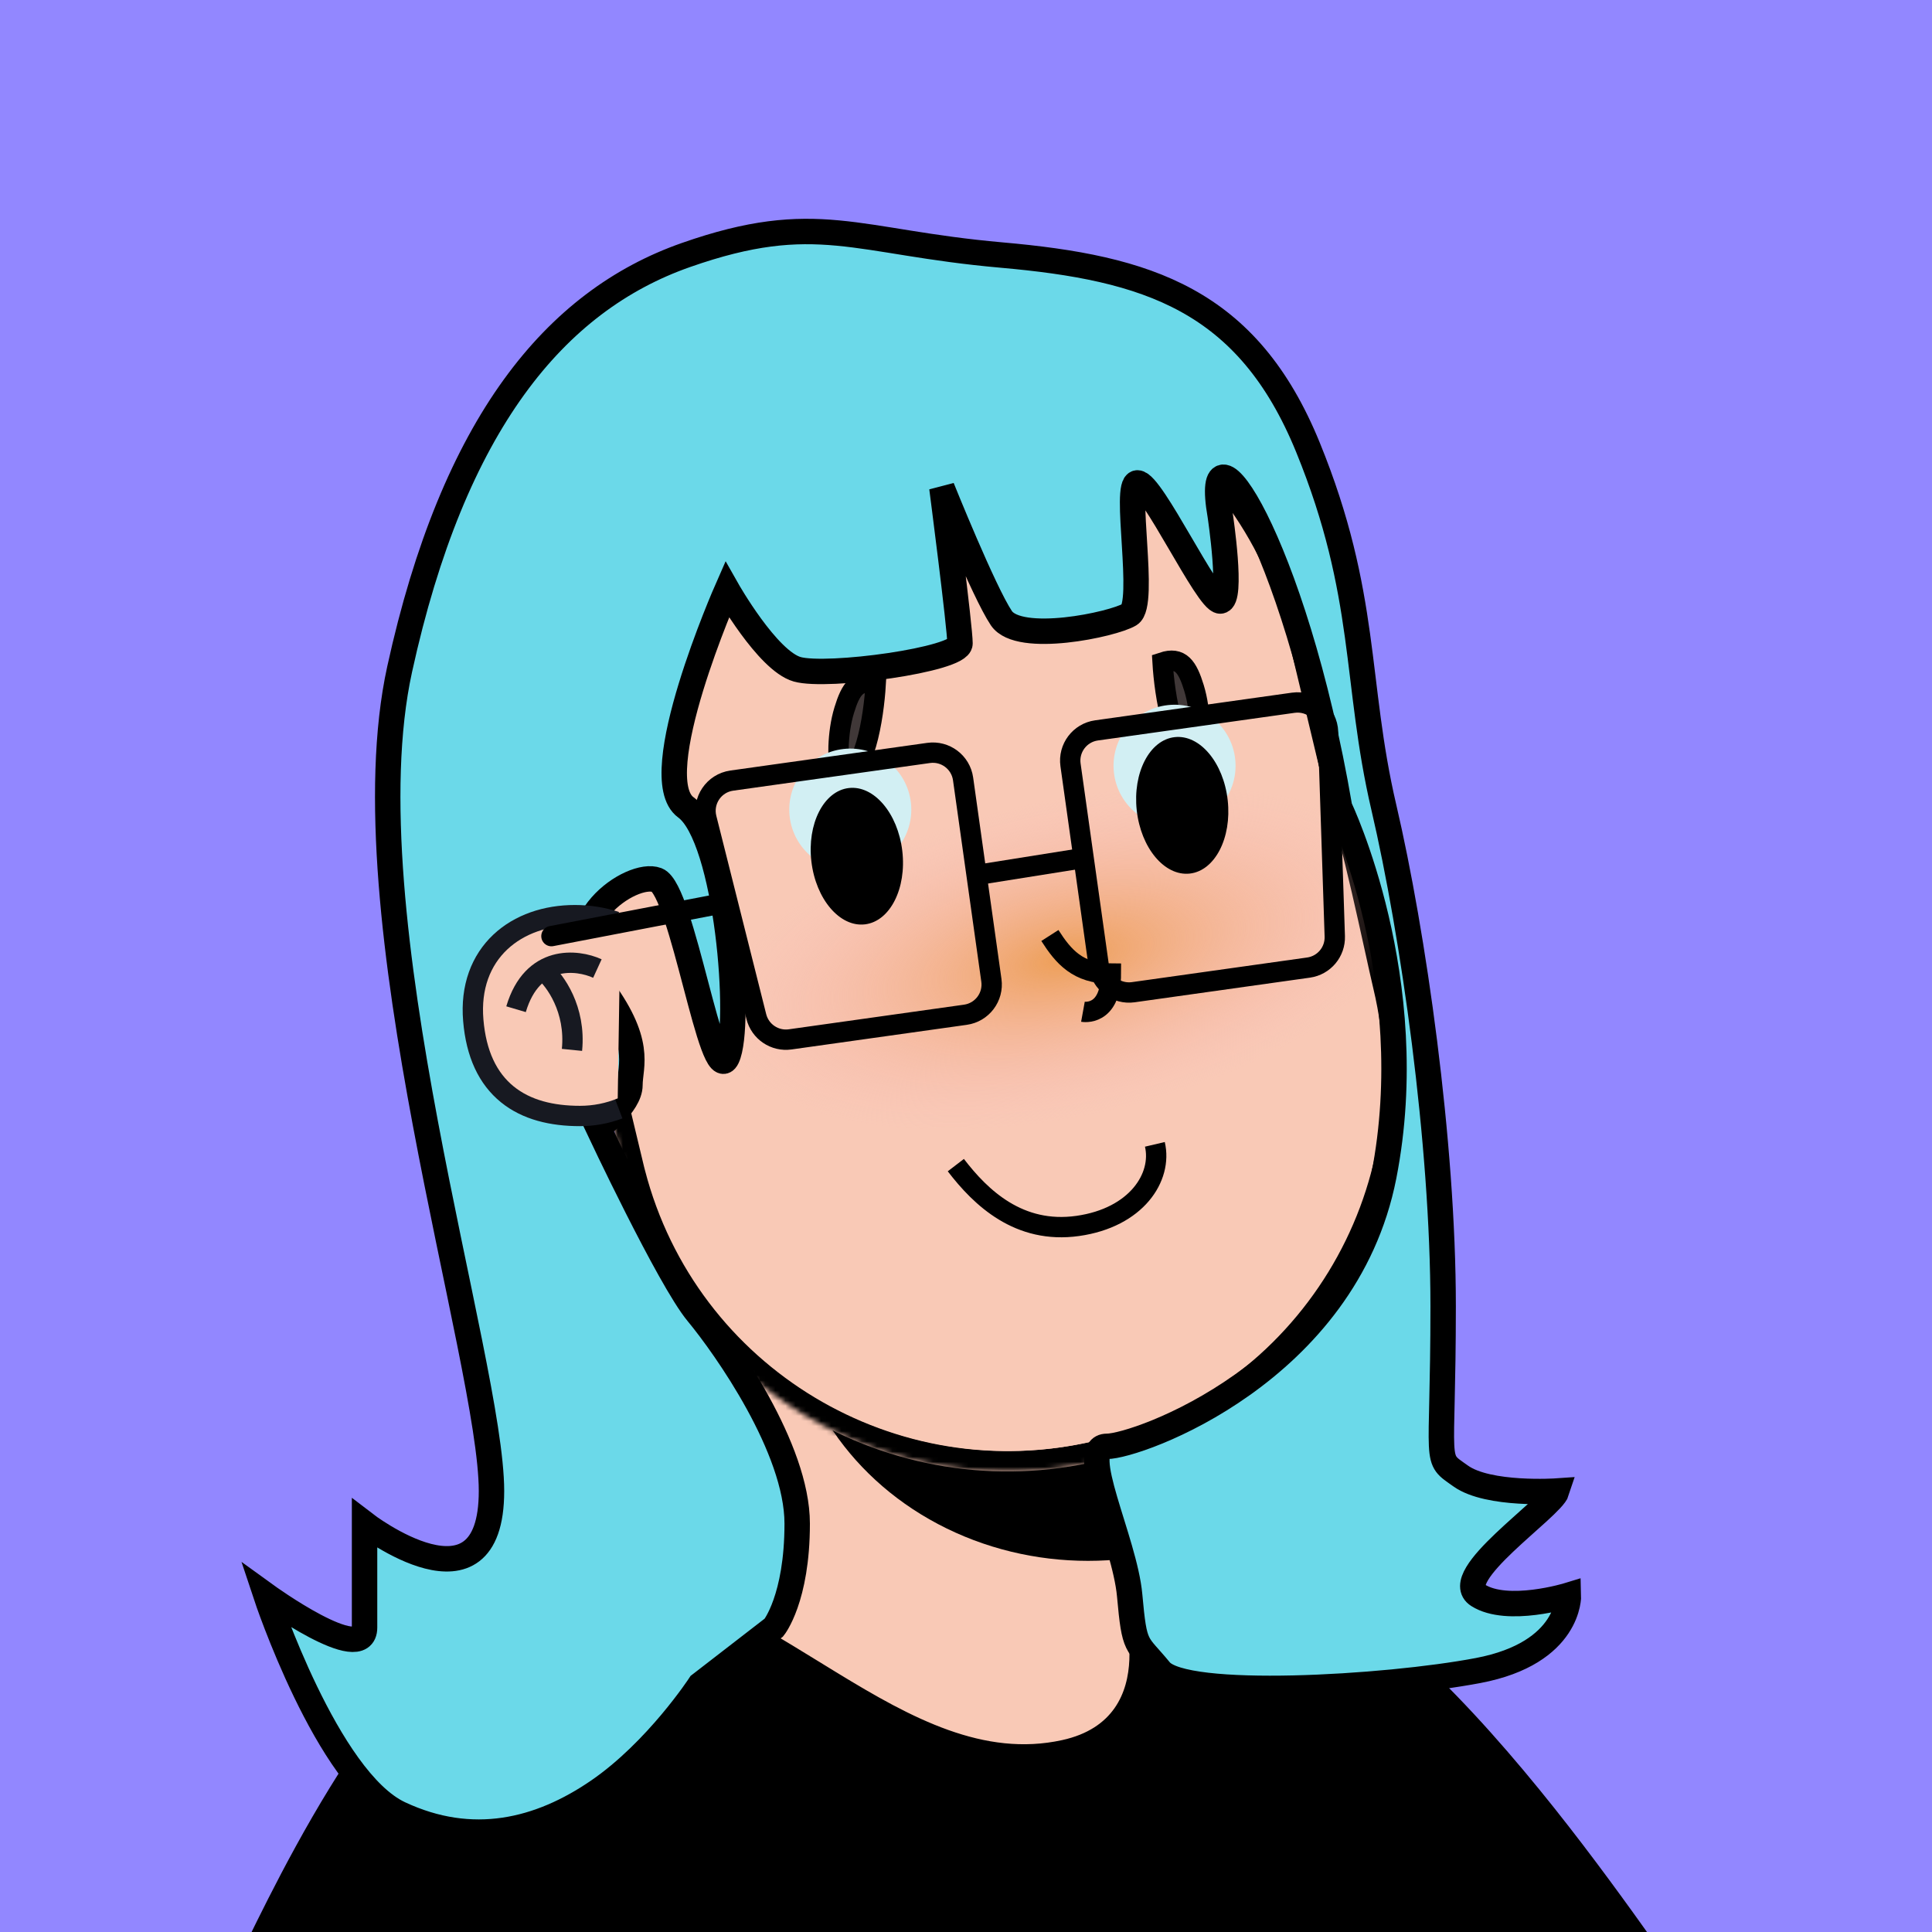 <svg width="500" height="500" viewBox="0 0 380 380" fill="none" xmlns="http://www.w3.org/2000/svg"><g>  <rect width="100%" height="100%" fill="#9287FF" /></g><g><g clip-path="url(#clip0)"><path d="M244 362.5C229.6 342.5 218.333 303.834 217 284.5L148.5 255L120 362.5H244Z" fill="#F9C9B6" stroke="black" stroke-width="4"/><mask id="mask0" mask-type="alpha" maskUnits="userSpaceOnUse" x="120" y="255" width="124" height="118"><path d="M244 372.5C229.6 352.5 218.333 303.834 217 284.5L148.5 255L120 372.5H244Z" fill="#AC6651"/></mask><g mask="url(#mask0)"><g style="mix-blend-mode:multiply"><ellipse cx="214" cy="253" rx="59" ry="54" fill="black"/></g></g><mask id="path-4-inside-1" fill="white"><path fill-rule="evenodd" clip-rule="evenodd" d="M273.887 193.917C273.86 193.802 273.832 193.686 273.804 193.57C273.777 193.454 273.749 193.339 273.72 193.223L257.324 124.786C257.307 124.718 257.291 124.651 257.275 124.583C257.259 124.515 257.242 124.447 257.226 124.379L257.153 124.076L257.152 124.076C246.934 82.632 205.157 57.148 163.583 67.109C122.009 77.07 96.316 118.718 105.989 160.294L105.987 160.294L122.979 231.212L122.993 231.209C133.595 272.113 175.063 297.15 216.33 287.262C257.598 277.375 283.217 236.265 274.132 194.997L274.145 194.994L273.887 193.917Z"/></mask><path fill-rule="evenodd" clip-rule="evenodd" d="M273.887 193.917C273.86 193.802 273.832 193.686 273.804 193.57C273.777 193.454 273.749 193.339 273.72 193.223L257.324 124.786C257.307 124.718 257.291 124.651 257.275 124.583C257.259 124.515 257.242 124.447 257.226 124.379L257.153 124.076L257.152 124.076C246.934 82.632 205.157 57.148 163.583 67.109C122.009 77.07 96.316 118.718 105.989 160.294L105.987 160.294L122.979 231.212L122.993 231.209C133.595 272.113 175.063 297.15 216.33 287.262C257.598 277.375 283.217 236.265 274.132 194.997L274.145 194.994L273.887 193.917Z" fill="#F9C9B6"/><path d="M273.887 193.917L269.993 194.832L269.995 194.841L269.997 194.849L273.887 193.917ZM273.72 193.223L269.831 194.155L269.833 194.164L269.835 194.173L273.72 193.223ZM257.324 124.786L253.431 125.708L253.434 125.718L257.324 124.786ZM257.226 124.379L253.336 125.311L253.339 125.322L257.226 124.379ZM257.153 124.076L261.043 123.144L260.112 119.256L256.223 120.186L257.153 124.076ZM257.152 124.076L253.268 125.034L254.219 128.89L258.082 127.967L257.152 124.076ZM163.583 67.109L162.651 63.219L163.583 67.109ZM105.989 160.294L106.923 164.183L110.785 163.255L109.885 159.387L105.989 160.294ZM105.987 160.294L105.053 156.405L101.166 157.338L102.097 161.226L105.987 160.294ZM122.979 231.212L119.089 232.144L120.021 236.035L123.912 235.101L122.979 231.212ZM122.993 231.209L126.865 230.205L125.879 226.402L122.059 227.319L122.993 231.209ZM216.33 287.262L215.398 283.372H215.398L216.33 287.262ZM274.132 194.997L273.201 191.107L269.382 192.021L270.226 195.857L274.132 194.997ZM274.145 194.994L275.076 198.884L278.967 197.952L278.035 194.062L274.145 194.994ZM277.781 193.003C277.752 192.881 277.723 192.76 277.694 192.638L269.915 194.502C269.941 194.612 269.967 194.722 269.993 194.832L277.781 193.003ZM277.694 192.638C277.665 192.517 277.636 192.395 277.606 192.274L269.835 194.173C269.861 194.282 269.888 194.392 269.915 194.502L277.694 192.638ZM253.434 125.718L269.831 194.155L277.61 192.291L261.213 123.854L253.434 125.718ZM261.216 123.864C261.199 123.794 261.182 123.722 261.165 123.651L253.385 125.515C253.401 125.579 253.416 125.643 253.431 125.708L261.216 123.864ZM261.165 123.651C261.148 123.58 261.131 123.509 261.113 123.437L253.339 125.322C253.354 125.386 253.37 125.45 253.385 125.515L261.165 123.651ZM253.263 125.008L253.336 125.311L261.116 123.447L261.043 123.144L253.263 125.008ZM258.082 127.967L258.084 127.966L256.223 120.186L256.222 120.186L258.082 127.967ZM261.036 123.119C250.292 79.54 206.365 52.745 162.651 63.219L164.515 70.999C203.949 61.551 243.576 85.723 253.268 125.034L261.036 123.119ZM162.651 63.219C118.937 73.692 91.922 117.484 102.093 161.2L109.885 159.387C100.71 119.952 125.081 80.447 164.515 70.999L162.651 63.219ZM106.921 164.183L106.923 164.183L105.055 156.404L105.053 156.405L106.921 164.183ZM126.869 230.28L109.877 159.362L102.097 161.226L119.089 232.144L126.869 230.28ZM122.059 227.319L122.045 227.322L123.912 235.101L123.926 235.098L122.059 227.319ZM119.121 232.212C130.269 275.223 173.87 301.548 217.262 291.152L215.398 283.372C176.255 292.751 136.921 269.003 126.865 230.205L119.121 232.212ZM217.262 291.152C260.654 280.756 287.592 237.53 278.039 194.137L270.226 195.857C278.843 235 254.542 273.994 215.398 283.372L217.262 291.152ZM273.213 191.104L273.201 191.107L275.064 198.887L275.076 198.884L273.213 191.104ZM269.997 194.849L270.255 195.926L278.035 194.062L277.777 192.985L269.997 194.849Z" fill="black" mask="url(#path-4-inside-1)"/><path d="M270.125 194.454C279.614 234.058 255.201 273.856 215.597 283.344C192.29 288.929 168.915 282.771 151.691 268.686C134.499 252.8 130.499 201.3 126.692 176.949C140.691 208.45 176.316 210.895 210.192 204.95C238.691 199.95 261.49 198.95 261.49 159.95C263.376 162.566 268.468 187.537 270.125 194.454Z" fill="#F9C9B6"/></g><ellipse cx="209.75" cy="188.445" rx="69.539" ry="31.155" transform="rotate(-12.012 209.75 188.445)" fill="url(#paint0_radial)"/><defs><radialGradient id="paint0_radial" cx="0" cy="0" r="1" gradientUnits="userSpaceOnUse" gradientTransform="translate(209.75 188.445) rotate(90) scale(31.155 69.539)"><stop stop-color="#ED9E56"/><stop offset="1" stop-color="#F7B9B9" stop-opacity="0"/></radialGradient><clipPath id="clip0"><rect width="200" height="320" fill="white" transform="translate(90 43)"/></clipPath></defs></g><g><path d="M234.854 135.346C236.244 139.903 236.184 145.478 235.579 148.149C230.939 149.131 229.035 136.648 228.663 130.283C232.205 129.11 233.568 131.129 234.854 135.346Z" fill="#403838" stroke="black" stroke-width="4"/><path d="M166.043 139.696C164.653 144.252 164.713 149.827 165.318 152.498C169.958 153.481 171.862 140.997 172.234 134.632C168.692 133.459 167.329 135.478 166.043 139.696Z" fill="#403838" stroke="black" stroke-width="4"/></g><g><circle cx="167.24" cy="159.24" r="12" transform="rotate(-6.276 167.24 159.24)" fill="#D2EFF3"/><ellipse cx="168.53" cy="168.403" rx="9" ry="13.5" transform="rotate(-6.776 168.53 168.403)" fill="black"/><circle cx="231.019" cy="150.612" r="12" transform="rotate(-6.276 231.019 150.612)" fill="#D2EFF3"/><ellipse cx="232.53" cy="158.403" rx="9" ry="13.5" transform="rotate(-6.276 232.53 158.403)" fill="black"/></g><g><path d="M323.366 382.863H50.456C50.491 382.793 50.526 382.722 50.56 382.651C55.105 373.395 63.49 356.319 74.403 341.041C80.596 332.37 87.53 324.387 94.942 318.772C102.354 313.156 110.061 310.04 117.892 310.726C132.946 312.043 146.355 320.285 159.817 328.56C161.092 329.344 162.368 330.129 163.646 330.908C178.131 339.735 193.005 347.931 209.365 344.345C214.899 343.131 218.629 340.535 220.976 337.18C223.29 333.873 224.122 330.029 224.266 326.517C224.41 322.999 223.871 319.674 223.311 317.256C223.049 316.126 222.779 315.179 222.564 314.484C226.189 310.835 230.027 308.71 233.989 307.753C238.284 306.716 242.876 307.016 247.707 308.445C257.437 311.323 267.847 318.697 278.007 328.179C296.621 345.552 313.7 369.323 323.366 382.863Z" fill="#000000" stroke="black" stroke-width="4.274"/></g><g><path d="M188 229.165C192.94 235.612 200.427 242.754 211.976 241.126C223.525 239.497 228.664 231.53 227.149 225.079" stroke="black" stroke-width="4"/></g><g><path d="M206.5 184C209.167 188.167 212 191.5 218.5 191.5C218.5 200 213 199 213 199" stroke="black" stroke-width="4"/></g><g><path d="M96.669 293.267C96.669 267.627 68.027 179.959 78.603 131.639C89.18 83.319 109.21 59.173 134.9 50.164C160.591 41.154 168.239 47.634 196.958 50.162C225.678 52.69 245.384 58.879 257.256 87.982C269.128 117.086 266.402 134.056 272.182 158.795C277.962 183.534 283.849 224.613 283.849 256.925C283.849 289.238 281.868 286.441 287.313 290.32C292.757 294.199 306.226 293.267 306.226 293.267C305.173 296.6 284.928 310.088 290.717 313.772C296.506 317.456 308.495 313.772 308.495 313.772C308.495 313.772 308.892 325.12 290.717 328.574C272.542 332.027 232.925 334.341 228.182 328.574C223.439 322.806 223.16 324.527 222.189 313.772C221.218 303.017 211.693 284.477 217.713 284.477C223.733 284.477 264.617 269.91 272.182 231.311C279.747 192.713 263.482 158.795 263.482 158.795C254.404 105.729 236.248 80.007 240.002 101.39C240.002 101.39 242.538 118.212 240.002 118.212C237.465 118.212 226.565 94.978 223.733 94.978C220.901 94.978 225.524 118.866 222.189 120.865C218.854 122.865 200.426 126.747 196.958 121.586C193.49 116.424 185.258 95.928 185.258 95.928C185.258 95.928 188.82 123.372 188.82 126.565C188.82 129.759 162.661 133.308 156.798 131.639C150.935 129.97 143.004 115.957 143.004 115.957C143.004 115.957 126.75 152.872 134.9 158.795C143.05 164.718 146.006 201.704 143.004 208.043C140.001 214.382 134.209 175.013 129.21 173.093C124.211 171.173 108.755 181.774 117.662 193.388C126.569 205.002 123.903 209.552 123.903 213.423C123.903 217.294 117.662 221.829 117.662 221.829C117.662 221.829 131.601 251.515 137.161 258.235C142.722 264.955 156.798 284.885 156.798 299.676C156.798 314.467 152.211 320.124 152.211 320.124L137.69 331.347C137.69 331.347 129.21 344.356 117.662 352.278C106.114 360.2 92.875 363.43 78.603 356.739C64.331 350.048 52.31 313.772 52.31 313.772C52.31 313.772 71.704 327.819 71.704 320.124V299.676C71.704 299.676 96.669 318.908 96.669 293.267Z" fill="#6BD9E9" stroke="black" stroke-width="5"/></g><g><path d="M120.5 183.176C118.17 182.408 115.655 182 113.08 182C102.587 182 94.08 188.5 95.08 200.5C96.122 213 103.587 217.5 114.08 217.5C115.248 217.5 116.391 217.397 117.5 217.201C118.711 216.987 119.881 216.661 121 216.235" stroke="#171921" stroke-width="8"/><path d="M121.5 216.036C119.22 216.979 116.713 217.5 114.08 217.5C103.587 217.5 96.122 213 95.08 200.5C94.08 188.5 102.587 182 113.08 182C116.217 182 119.267 182.606 122 183.73L121.5 216.036Z" fill="#F9C9B6"/><path d="M117.5 190.5C113.5 188.667 104.7 187.7 101.5 198.5" stroke="#171921" stroke-width="4"/><path d="M107 191C109.167 192.833 113.3 198.5 112.5 206.5" stroke="#171921" stroke-width="4"/></g><g><path d="M142.961 177.5L108.461 184.125" stroke="black" stroke-width="4" stroke-linecap="round"/><path d="M138.949 160.94C138.079 157.481 140.401 154.032 143.933 153.535L182.649 148.094C185.931 147.633 188.965 149.919 189.426 153.201L194.993 192.811C195.454 196.093 193.168 199.127 189.886 199.588L155.414 204.433C152.377 204.86 149.507 202.928 148.76 199.955L138.949 160.94Z" stroke="black" stroke-width="4"/><path d="M261.212 143.964C261.095 140.399 257.912 137.723 254.38 138.22L215.663 143.661C212.382 144.122 210.096 147.156 210.557 150.437L216.124 190.048C216.585 193.33 219.619 195.616 222.9 195.155L257.373 190.31C260.409 189.883 262.636 187.236 262.535 184.171L261.212 143.964Z" stroke="black" stroke-width="4"/><path d="M191.961 172.125L213.961 168.625" stroke="black" stroke-width="4"/></g></svg>